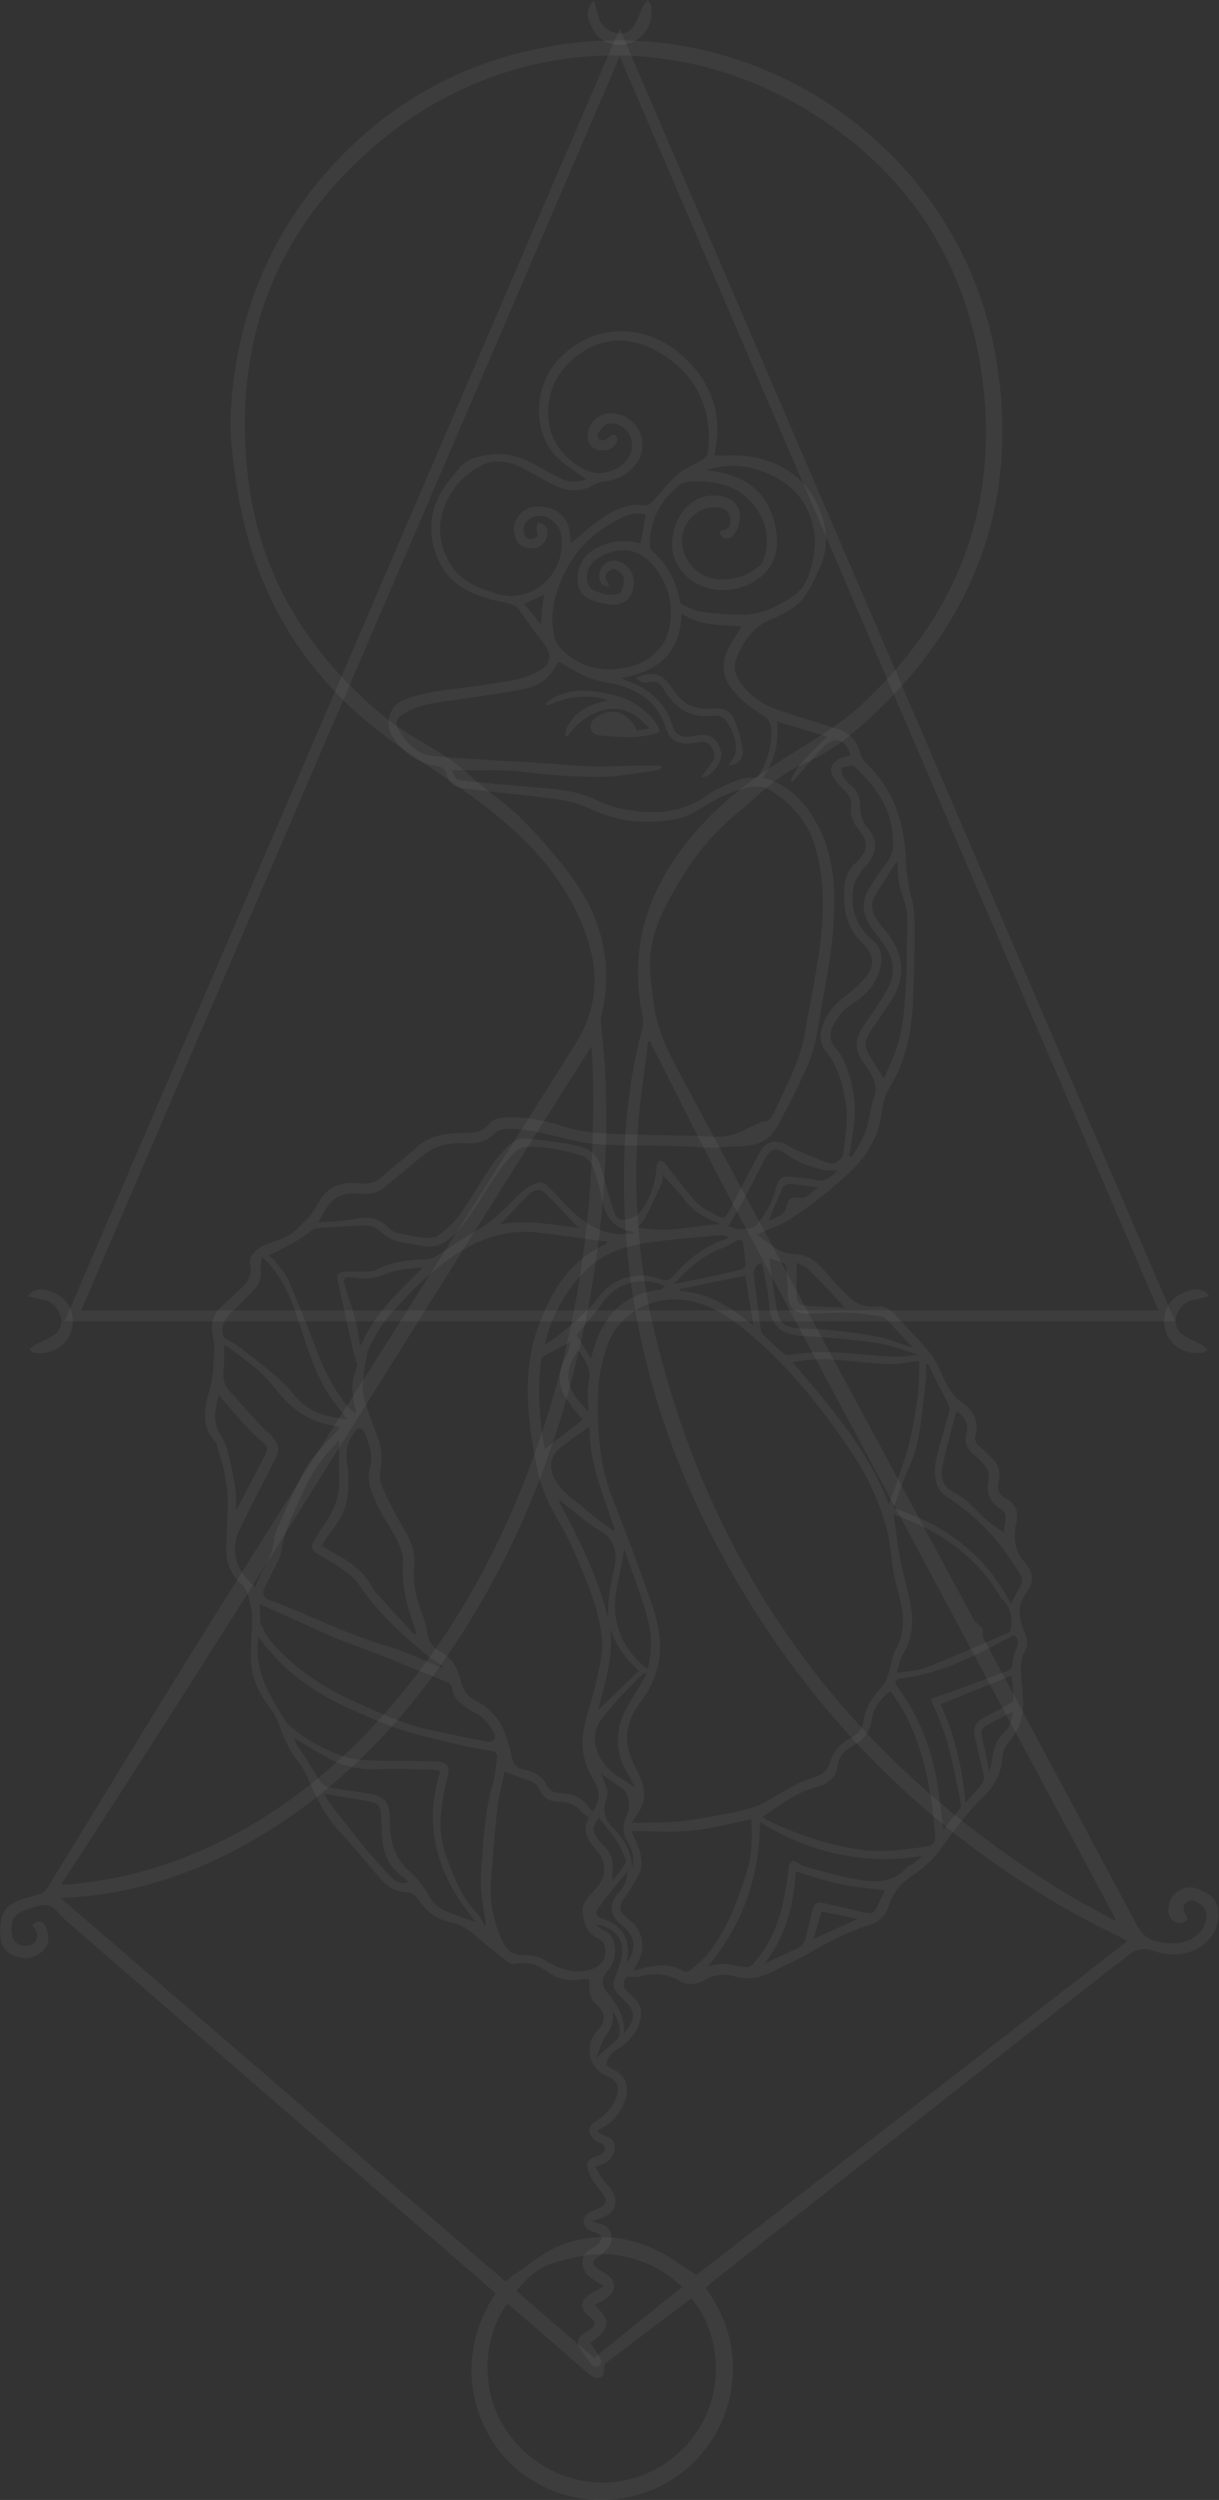 <?xml version="1.0" encoding="utf-8"?>
<!-- Generator: Adobe Illustrator 25.2.3, SVG Export Plug-In . SVG Version: 6.00 Build 0)  -->
<svg version="1.1" id="Capa_1" xmlns="http://www.w3.org/2000/svg" xmlns:xlink="http://www.w3.org/1999/xlink" x="0px" y="0px"
	 viewBox="0 0 723.9 1483.4" style="enable-background:new 0 0 723.9 1483.4;" xml:space="preserve">
<rect x="0" y="0" width="723.9" height="1483.4" fill="#333333" stroke="none"/>
<style type="text/css">
	.st0{opacity:5.000000e-02;fill:#FFFFFF;}
</style>
<path class="st0" d="M372.3,1172.9c-2.4,2.9-2.9,5.8,0.2,8.7c4.2,3.8,8.8,7.4,8.2,14c-0.7,7.8-5.1,13.4-10.8,18.2
	c-2.1,1.7-4.8,2.7-6.6,4.6c-1.7,1.8-2.8,4-3.2,6.4c-0.1,0.9,2.5,2.6,4.1,3.2c7.7,3,9.7,11.1,6.9,18.6c-2.6,7-7,12.7-13.8,16.2
	c-0.6,0.3-1.1,0.7-1.7,1.1c-0.2,0.1-0.3,0.4-0.6,1c3.4,3.3,11.2,2.5,9.9,10.5c-1,6.3-5.4,8.5-11.3,10.2c1,2.1,2.1,4.1,3.3,6.1
	c1.8,2.5,4.1,4.7,5.9,7.2c5.1,7.1,3,13.9-5.2,17.1c-1.6,0.6-3.2,1.1-5.9,2c1.9,0.6,2.9,1,3.8,1.2c7.5,1.8,10.2,8.6,5.6,14.8
	c-1.7,2-3.7,3.8-6,5.2c-3.5,2.5-3.7,4.5-0.1,7c1.6,1.2,3.4,2.1,5.1,3.2c5.9,3.9,6.1,10.1,0.3,14.1c-2.3,1.6-4.8,2.9-7.2,4.3
	c9.9,9,9.4,13.6-2.6,22.6c1.7,2.5,3.5,5,5.1,7.6c1.2,2,2.4,4.4-0.4,6c-2.3,1.3-3.9-0.4-5.2-2.4c-1.6-2.5-3.5-4.8-5.2-7.2
	c-2.8-4-2.1-7.2,1.9-10c0.7-0.5,1.4-0.8,2.1-1.2c5.3-3.3,5.5-5.4,0.6-9.1c-5.2-4-4.9-9.3,0.7-12.7c2.5-1.5,5-2.8,8.3-4.7
	c-2.7-1.8-4.5-3.2-6.4-4.3c-7-3.9-9.7-14.2,0.2-18.7c1.3-0.7,2.5-1.6,3.4-2.7c2.4-2.9,1.5-5-2.1-6.3c-2.1-0.7-4.6-1.5-5.8-3.1
	c-2.7-3.6-0.8-8,3.7-9.6c10.2-3.8,10.5-5.7,3.4-14.2c-2.5-3-4.4-6.3-5.6-10c-1.6-4.7-0.2-6.5,4.5-8.2c1.3-0.4,2.5-0.9,3.6-1.7
	c2.8-2.2,2.4-4.7-0.8-6.3c-1.2-0.5-2.4-1.1-3.5-1.9c-4.3-3.2-4.3-8.1,0.3-10.8c5.5-3.2,9.9-8.1,12.4-13.9c2.7-6.1,0.8-10.8-5.4-13.2
	c-11-4.4-13.8-18.3-5.5-27c5-5.2,4.8-10.4-0.5-15.3c-3.8-3.5-4.2-4.8-4.6-15.1c-1.4-0.1-2.8-0.1-4.2,0c-8.3,2-15.6-0.7-22-5.4
	c-5.6-4-11.3-4.9-17.8-3.7c-1.4,0.2-2.9-0.2-4-1c-6.6-5.1-13.1-10.2-19.4-15.7c-4.5-3.9-9.3-7-15.1-8.1c-8.1-1.6-13.9-6.2-18.4-12.8
	c-2.1-3.1-4.9-4.9-8.3-5c-6.4-0.2-10.9-3.5-14.8-8c-8.3-9.6-16.2-19.4-24.8-28.7c-8.3-9-13.3-19.7-18.1-30.7
	c-1.4-3.5-3.3-6.7-5.6-9.7c-5.3-6.5-8.7-13.7-11.3-21.6c-1.4-4-3.4-7.8-6.1-11.2c-6.9-9-11.2-18.9-10.9-30.4
	c0.1-6.4,0.4-12.8,0.7-19.2c0.3-6.9-1-13.7-3.8-20c-0.6-1.2-1.4-2.3-2.4-3.2c-6.7-5.6-9.3-13-9.1-21.5c0.2-8.5,0.6-16.9,0.8-25.4
	c0.3-12.4-2.8-24.2-6.5-35.9c-0.2-0.7-0.5-1.3-0.9-1.8c-9.2-10-6-20.9-3-32.2c1.9-6.9,2-14.3,2.4-21.5c0.2-3.7-0.6-7.5-1.1-11.2
	c-0.7-5.2,0.2-10,4-13.8c4.2-4.1,8.7-8,12.9-12.1c3.9-3.8,7-7.8,5.5-14.2c-1.1-4.7,3.5-9.7,10-12.2c3.6-1.4,7.4-2.5,10.9-4.1
	c5.7-2.5,9.4-7.4,13.6-11.6c2.8-2.8,4.8-6.5,6.8-10c5.4-9,13.7-11.4,23.5-10.4c4.4,0.4,8.5,0.3,12.1-2.8
	c7.1-6.1,14.6-11.9,21.6-18.2c8.3-7.6,18.5-8.9,28.9-8.8c5.8,0.1,10.6-0.7,14.4-5.3c2.7-3.2,6.6-3.8,10.6-4
	c11.6-0.4,22.8,1.9,33.7,5.4c11.7,3.8,23.8,4.2,35.8,4.6c13.5,0.5,27.1,0.6,40.6,0.9c7.1,0.1,14.3,1.3,21.2,0
	c6.5-1.2,12.6-5,18.9-7.6c0.5-0.2,0.9-0.9,1.3-0.8c5.1,0.4,6.5-3.7,8-7c6.9-15,15-29.7,17.7-46.2c3.7-21.8,8.8-43.5,10.2-65.7
	c1-15.5,0-30.5-4.6-45.4c-4.5-14.4-14.1-24.7-26.3-32.4c-3.3-2.1-8.8-2.5-12.8-1.6c-6.8,1.5-13.3,4-19.4,7.2
	c-7.8,4.1-14.8,9.9-23.8,11.6c-17.3,3.2-34.1,1.8-50-5.7c-9.5-4.5-19.4-6.1-29.6-7.2c-15.6-1.7-31.2-3.5-46.8-5.3
	c-5.1-0.6-8.6-3.3-9.8-8.2c-0.9-3.6-3.2-4.7-6.5-5.2c-11.7-1.8-19.9-8.5-26.2-18.3c-3.7-5.9-1.9-16.8,6.8-20.5
	c10.7-4.6,22-5.8,33.3-7.2c10.9-1.4,21.8-2.9,32.7-4.9c5-1,9.8-2.7,14.3-5.1c7.7-4,8.5-9.9,3.2-16.7c-4.8-6.3-9.5-12.7-14-19.2
	c-2.1-3-4.7-4-8.3-4.8c-17.5-3.6-34-8.9-41.2-27.9c-6.2-16.3-3.3-31.1,7.3-44.6c2-2.5,4.1-5,6.1-7.5c5-6,12.1-7.1,19.2-8
	c9.9-1.3,18.8,2.1,27.3,6.8c4.3,2.4,8.7,4.9,13.1,7.1c4.9,2.5,10.6,2.8,15.7,0.8c-4.1-2.9-7.8-5.8-11.6-8.3
	c-20.7-13.5-21.4-45.6-4.1-63.5c20.7-21.4,51-20.6,71.9-2.4c14.3,12.4,22.4,27.7,21.8,46.9c-0.1,4.2-1.1,8.4-1.7,13.2
	c5.7,0,11-0.3,16.3,0.1c24.6,1.8,43.5,16.7,48.8,40.4c2.1,8.4,1.3,17.3-2.2,25.3c-2.7,5.9-5.3,12-9,17.3c-4.8,7-12.2,10.7-19.9,13.9
	c-11,4.5-17.3,13.3-21.2,24c-1.7,4.7-0.5,9.3,2.4,13.4c5.9,8.3,13.9,13.8,23.5,16.9c11.6,3.9,23.3,7.4,34.9,11.1
	c6.9,2.2,10.9,6.9,12.8,13.8c0.6,2.4,1.9,4.7,3.7,6.5c16.5,15.6,22.7,35.5,23.6,57.4c0.3,7.9,1.5,15.7,3.5,23.3
	c1.9,7.1,1.6,14.9,1.6,22.4c0,13-0.5,26.1-1,39.1c-0.7,17.7-4.3,34.6-13.7,50c-2.4,4-4,8.5-4.5,13.2c-1.6,15.8-9.5,28.4-20.7,38.6
	c-10.1,9.2-20.9,17.7-32.3,25.3c-6.5,4.5-14.4,7-21.6,10.3c7,4,12.3,11.4,22.4,11.5c7.2,0.1,13.4,4.3,18.2,10.2
	c4.3,5.2,8.9,10.1,13.7,14.8c4.3,4.4,9.6,6.8,16,6.1c5.6-0.7,9.4,1.8,12.9,5.8c6.7,7.7,14.3,14.7,20.5,22.7c3.8,4.9,5.8,11.3,8.8,17
	c1.5,2.9,3.4,5.7,5.5,8.2c1.5,1.8,3.9,2.9,5.7,4.5c5.5,4.7,8.3,10.6,6.4,17.9c-0.9,3.3,0.1,5.2,2.6,7.2c2.5,2,4.6,4.4,7,6.6
	c4.2,3.9,5.3,8.6,4,14c-1.1,4.6,0.4,8,4.4,10.1c6.1,3.2,7.5,7.9,6.1,14.5c-1.8,8.5-1.1,16.6,5.3,23.8c5.4,6,5.2,11.6,0.3,18.2
	c-5.5,7.4-3.9,15.1-0.8,22.5c1.8,4.2,2.5,7.8,0.2,11.8c-3.4,5.9-2.2,12.4-1.7,18.5c0.6,7.8,1.9,15.6-0.8,23.2
	c-1.3,3.7-3.1,7.6-5.7,10.4c-3,3.3-4.9,6.8-5.1,11c-0.6,9.6-5.1,17.3-11.7,23.6c-9.5,9.1-17.1,19.7-24.8,30.2
	c-4.3,6.1-9.7,11.2-15.9,15.3c-7,4.5-12.6,10.4-15.1,18.9c-1.7,5.7-6.1,9.6-11.8,11.3c-12.5,3.8-23.8,9.9-35,16.3
	c-7.7,4.4-15.9,8-23.8,12c-6.3,3.2-13.6,4-20.4,2.1c-6.7-1.7-12.8-1.3-18.9,2.4c-4.4,2.7-9.9,2.7-14.4,0.1c-7-4-14-4.8-21.7-3
	C379,1173.5,375.8,1172.9,372.3,1172.9z M375.3,1081.7c8.4-0.2,16.8-0.3,25.2-0.7c4.5-0.3,9-0.9,13.5-1.7c7.6-1.3,15.3-2.5,22.9-4.2
	c5.8-1.4,12-2.6,17.1-5.5c9.9-5.6,19.2-12.1,30.4-15.3c3.3-0.9,7.3-4.4,8.2-7.5c2-7,5.7-11.8,12.1-15.2c3.7-1.9,7.1-4.7,7.8-9.2
	c1.2-8.5,5.3-15.2,11.1-21.4c2.2-2.4,3.3-5.9,4.4-9.1c1.5-4.4,1.8-9.5,4-13.4c4.6-8,4.9-16.4,3.4-25c-1.6-9.2-5.1-18.3-5.8-27.5
	c-2-25.8-12.7-48.1-26.9-68.7c-16.5-24.1-34.9-46.8-57.4-65.8c-11.2-9.4-23-17.8-38.3-20c-20.4-3-39.3,8.3-46,26
	c-3.6,9.6-5.6,19.7-5.8,29.9c-0.7,20.8,0.7,41.3,8.3,61c8.4,21.7,16.8,43.5,24.3,65.6c6.6,19.5,6.1,38.4-7.3,55.7
	c-6.2,8-9.8,17.5-7.4,27.9c1.2,5.2,3.8,10.2,6.2,15.1c3.9,7.9,4.9,15.5-0.5,23.2C377.4,1077.7,376.3,1079.7,375.3,1081.7
	L375.3,1081.7z M351.9,1074.9c4.6-6.7,4.7-12.1,1.1-17.8c-6-9.6-8.6-20.1-6.3-31.2c1.7-8.7,4.9-17,6.8-25.7
	c2.1-9.7,5.1-19.2,3.8-29.4c-1.8-13.9-6.3-26.9-11.8-39.6c-3.8-8.9-7.5-17.9-12.4-26.2c-6.4-10.9-12-21.9-14.3-34.3
	c-1.1-5.8-2.2-11.6-3.1-17.5c-3-21.3-4.1-42.7,3.1-63.5c7.5-21.8,18.4-41.4,40.9-51.4c0.3-0.1,0.4-0.6,1.1-1.5
	c-13.9-1.8-27.3-3.8-40.7-5.4c-12.2-1.5-24.6,0.4-35.9,5.5c-21.7,9.7-37.6,26.6-53.1,43.7c-4.1,4.5-7,10.1-10.1,15.4
	c-1.5,2.6-2.6,5.4-3.2,8.3c-0.9,4.2-1.5,8.4-1.8,12.7c-0.3,4-1,8.2,0,11.9c2.1,7.7,5.1,15.3,7.9,22.8c2.6,6.4,3.4,13.4,2.1,20.1
	c-0.7,3.6-0.3,7.4,1.1,10.8c3.8,8.4,8.1,16.7,12.8,24.6c4.2,7,6.9,14.2,6.1,22.5c-0.9,9,0.9,17.6,4,26.1c1.5,4,3.1,8.1,3.6,12.3
	c0.7,5.5,3.2,9.2,7.9,11.8c7,3.7,10.5,10.3,12.1,17.3c1.3,5.8,4.2,9.5,9,12c7.3,3.6,13.2,9.7,16.4,17.1c2.2,5.3,3.8,10.9,5,16.5
	c1,4.3,3.3,6.5,7.4,7.3c5.6,1.1,10.5,3.6,13.2,9c1.8,3.6,4.6,4.8,8.5,4.9c5.9,0.2,11.4,2,15.3,6.8
	C349.6,1072.3,350.7,1073.5,351.9,1074.9L351.9,1074.9z M392.7,454.4c0.1,0.4,0.1,0.9,0.2,1.3c-1.1,0.6-2.2,1.1-3.4,1.5
	c-10.4,1.4-20.7,3.5-31.1,3.7c-15.6,0.2-31.2-0.8-46.6-2.8c-12.8-1.7-26-0.8-39-1.1c-1.5,0-3,0-4.6,0c2.4,5.2,2.8,5.9,6.3,6.2
	c13.9,1.4,27.8,2.7,41.7,3.9c13.1,1.1,26.3,1.7,38.4,7.8c4.4,2.3,9.2,3.9,14.1,4.9c18.5,3.7,36.4,3.4,52.3-8.7
	c1.4-1,2.9-1.9,4.5-2.6c7.3-3.3,14.2-7.7,22.8-7c0.8,0.1,2.1-1.1,2.6-2c4.4-7.1,6.9-15.2,7.2-23.6c0.2-5.1-0.7-9.2-6.3-12.3
	c-6.1-3.6-11.6-8.1-16.2-13.5c-7.4-8.4-7.6-17.9-1.8-27.6c2.1-3.5,4.3-7,6.7-10.9c-12.5-0.8-24.9-0.1-35.9-7.6
	c-0.2,23.5-13.8,34.5-36,38.4c1.6,0.6,2,0.8,2.5,1c13.9,4.9,24.4,13.3,28.5,28.1c1,3.7,4.5,5.9,8.7,5.6c1.7-0.1,3.5-0.4,5.2-0.7
	c8.5-1.4,12.7,1.7,14.8,10c1.2,4.9-5.5,15.3-11.6,14.6c0.9-1.3,1.5-2.3,2.3-3.4c1.4-2,2.9-3.9,4.2-5.9c2-3.2,0.8-6.3-1.1-9
	c-1.7-2.4-4.2-3.1-7.1-2.3c-2,0.4-4,0.7-6,0.8c-6.7,0.5-11.6-2.7-13.4-8.7c-4.3-14.2-14.4-22.2-28.2-26c-5.9-1.6-12.2-2.2-17.9-4.4
	c-6.2-2.5-11.9-6.3-17.9-9.5c-5.1,9.5-10.2,14.2-20.8,16.3c-15.9,3.1-32.1,5.2-48.2,7.5c-8.2,1.2-16.2,2.8-23.2,7.3
	c-4,2.6-4.8,5.2-2.8,8.9c4.4,8.1,10.5,14.7,20.1,15.9c10.8,1.3,21.6,1.7,32.5,2.4c11,0.7,21.9,1.2,32.9,1.9
	c9.4,0.6,18.7,1.7,28.1,1.9c10.2,0.2,20.3-0.3,30.5-0.4C384.6,454.3,388.7,454.4,392.7,454.4L392.7,454.4z M189,725.3
	c6.9-0.5,13.4-0.5,19.6-1.7c8.5-1.6,16.3-2.1,22.5,5.3c1.3,1.3,3,2.2,4.9,2.6c4.7,1.3,9.4,2.2,14.2,2.8c3.2,0.3,7.4,0.7,9.7-1
	c5.1-3.5,9.5-7.8,13.2-12.7c6.4-8.8,11.6-18.4,17.7-27.4c3.2-4.8,6.9-9.2,11-13.3c2.3-2.2,5.9-4.4,8.8-4.3
	c8.2,0.3,16.5,1.7,24.7,2.8c2,0.2,3.9,0.7,5.8,1.1c6.2,1.2,11.9,3.7,14.4,9.7c2.4,5.5,3.5,11.5,5.3,17.3c1.4,4.7,2.6,9.5,4.5,14.1
	c1.2,2.9,3.8,3.7,7.1,2.9c5.7-1.3,9.1-5.1,11.5-9.9c3.5-6.7,5.6-14,6-21.6c0.1-1.3,0.7-2.4,1.7-3.2c0.5-0.4,2.4,0.4,3,1.1
	c5.2,6.5,10.1,13.2,15.4,19.5c2.5,3,5.4,6.2,8.8,8c13,7,10.2,8.3,17.6-5.5c5.1-9.5,9.8-19.1,15-28.5c3.3-5.9,8.7-7.4,14.9-4.6
	c1.9,0.9,3.6,2.4,5.6,3.2c6.7,2.9,13.5,5.8,20.4,8.2c3.2,1.1,8.2-2.4,8.5-5.7c1.2-10.4,3.2-20.7,1.2-31.3
	c-1.9-10.4-4.2-20.5-11.3-28.9c-3.1-3.7-4.1-8.7-2.8-13.4c2-8.5,7.3-14.7,14.1-19.9c4.3-3.2,8.3-6.8,11.8-10.8
	c6-7.1,5.3-13.6-1.2-20c-0.9-0.9-1.7-1.7-2.5-2.6c-6-6.7-8.6-15-8.8-23.7c-0.2-8.2,0-16.5,7.5-22.4c1.3-1,2.2-2.7,3.3-4.1
	c2.9-3.8,2.7-7.7,0.3-11.6c-1-1.7-2.3-3.3-3.5-4.9c-2.6-3.6-4.2-7.5-3.5-12.1c0.7-4-1-6.9-3.8-9.7c-2.4-2.2-4.5-4.6-6.3-7.3
	c-3.5-5.2-1.5-10.1,4.4-12c1.7-0.6,3.5-1.1,5.2-1.6c-0.9-4.9-3.7-8.4-8-9c-2.5-0.3-5.9,2-8,4.1c-5.5,5.7-10.5,11.9-15.7,17.8
	c-0.9,1-1.8,1.8-2.8,2.7l-1-0.9c5-10.4,13.6-17.8,21.8-25.8c-9.8-3-19.5-5.9-29.8-9c1.1,12.3-1,23.6-8.6,33.4
	c12.6,2.9,21.3,10.8,28.1,20.4c10.3,14.6,14.1,31.6,14.5,49.2c0.4,19.2-2.2,38-5.9,56.9c-3,15.4-3.9,31.3-10.6,45.8
	c-5.6,12.2-11.4,24.3-18.1,35.9c-4.4,7.5-12.4,10.3-21.1,10.5c-3.1,0.1-6.2,0.1-9.4,0.3c-2.3,0.1-4.6,0.7-6.8,0.6
	c-7.9-0.3-15.8-0.9-23.7-1.1c-13.2-0.3-26.3-0.2-39.5-0.7c-6.6-0.2-13.1-1.1-19.5-2.5c-12.8-2.9-25.4-7-38.8-7
	c-3.7,0-6.8,0.9-9.4,3.6c-4.3,4.3-9.5,5.3-15.5,5c-9.2-0.5-18.2,0.8-25.7,7.1c-7.6,6.4-15.4,12.6-23,19c-4.4,3.6-9.4,4.3-14.8,3.8
	C199.4,707.2,195.6,712.8,189,725.3z M339,322.4c5.3-4.4,10.3-9,15.6-12.9c8.6-6.3,17.7-11.3,29-9.6c1.1,0.2,2.7-1.1,3.7-2.1
	c5-5.4,9.4-11.4,15-16.2c4.5-3.8,10.3-6.1,15.4-9.2c1.2-0.8,2.1-2,2.5-3.4c0.6-3.6,0.9-7.2,0.8-10.8c-0.8-22.9-12-39.7-31.8-50.3
	c-15.1-8.1-30.7-8.1-45.3,2.3c-10,7.1-16.4,16.8-18,29c-1.9,15.5,3.7,27.8,16.7,36.8c8,5.5,15.9,6.4,24.4,1.5
	c7.3-4.3,10.2-11.7,7.2-18.8c-2.2-5.1-8.4-8.8-13.5-7.1c-2.4,0.8-4.2,3.7-5.8,6c-0.4,0.5,0.4,2.9,1.2,3.3c2.6,1.2,4.5-0.3,6.3-2.2
	c0.8-0.7,1.8-0.9,2.8-0.6c0.9,0.7,1.4,1.8,1.4,2.9c-0.4,1.6-1.3,3.1-2.6,4.3c-2.8,2.4-8.5,2.6-11.4,0.6c-3.4-2.4-4.1-5.8-3.4-9.7
	c0.9-5.2,6-10.1,11.2-10.8c10.3-1.3,19.7,5.9,21,16.2c0.3,2,0.2,4-0.2,6c-2,9.8-11.7,17.3-23.5,18.3c-1.3,0.1-2.6,0.4-3.7,1
	c-8.1,5.1-16.5,5.3-24.9,1c-6.5-3.3-12.7-7.1-19.1-10.3c-7.5-3.8-15.6-5.4-23.3-1.8c-6.4,3-11.9,7.4-16.2,13
	c-11.9,15.3-12.3,34.5-0.4,49.5c6.3,7.9,15.3,11,24.5,13.9c22.9,7.2,42.9-14.2,38.4-35.7c-1-5-6.1-9.7-11.2-10.3
	c-7-0.9-12.5,4.5-10.6,10.4c1,3,3.3,3.7,5.7,2.9c2.5-0.7,2.6-2.8,1.8-5.3c-0.4-1.3,0.4-2.9,0.6-4.4c1.6,0.7,3.7,1.1,4.6,2.3
	c3.4,5-0.8,12.9-6.9,13.2c-4.2,0.2-8.4-0.7-10.3-4.9c-2.1-4.7-2.3-9.7,1.1-14.1c4.6-5.9,11.1-6.6,17.6-5.1
	c6.4,1.4,11.3,6.4,12.6,12.8C338.5,316.7,338.9,319.5,339,322.4z M299.6,1051.2c-1.4,6.8-3.4,14.4-4.3,22
	c-1.6,13.7-2.3,27.6-3.6,41.3c-1.3,13.3,1.3,26.7,7.4,38.6c2.5,5,6,6.9,11.5,7c3.9,0,8.3,0.4,11.5,2.3c8.1,4.9,16.1,8.7,26.1,6.9
	c6-1,11-4.7,11.3-10.9c0.1-3.1-0.3-6.2-3.8-7.8c-7.6-3.5-9.4-10.3-9.7-17.7c-0.1-2,1.3-4.3,2.5-6c2-2.8,4.6-5.2,6.7-8
	c5.3-6.7,4.7-14.8-1-21.1c-5-5.6-9-11.6-4.5-19.3c-1.7-1.3-3.6-2.3-4.8-3.8c-3.3-4-7.6-5.6-12.5-5.5c-5.8,0-9.7-2.3-12.1-7.5
	c-1.4-3.2-3.9-4.7-7.3-5.6C308.6,1054.8,304.2,1052.8,299.6,1051.2L299.6,1051.2z M376.8,731.7c-0.7-0.4-1-0.5-1.3-0.7
	c-0.4-0.2-0.7-0.3-1.1-0.4c-10.7-2.1-15.1-9.5-17.1-19.4c-1.1-6.2-2.7-12.3-4.9-18.2c-1.1-2.9-4-6.4-6.8-7.2
	c-10.2-3.1-20.7-5.7-31.5-5.3c-2.8,0.1-6.2,0.9-8,2.7c-4.2,4.3-8,9-11.4,14c-6.7,9.7-12.5,20.2-19.7,29.4
	c-5.9,7.5-12.9,14.8-24.3,12.7c-4.1-0.7-8.2-1.5-12.3-2.2c-5.1-0.9-9.2-3.3-13-6.8c-2.2-1.9-4.9-3-7.8-3.1
	c-9.9,0.2-19.8,0.9-29.7,1.6c-1.6,0.1-3.2,1.7-4.7,2.7c-2.7,1.8-5.3,3.8-8.1,5.4c-5.3,2.9-10.8,5.6-15.8,8.2
	c1.1,0.8,2.7,1.5,3.6,2.7c2.8,3.6,6.2,7,8,11c6.2,14.3,12,28.9,17.6,43.5c4.6,12,10.3,23.3,18.7,33.1c1.3,1.3,2.7,2.4,4.1,3.5
	c0.1-0.7,0.1-1.3,0-2c-2.5-8.6-3.1-17.2,0.6-25.6c0.3-0.7,0.3-1.6,0.1-2.3c-0.7-2.4-1.6-4.7-2.2-7.1c-3.1-13.7-6-27.5-9.1-41.2
	c-1.1-4.6-0.3-6,4.5-6.1c4.4-0.2,8.8,0,13.2-0.2c2-0.1,4.2-0.1,5.8-1.1c9.4-5.4,19.7-5.5,30-6.2c1.7-0.2,3.3-0.7,4.7-1.6
	c7-4.4,13.8-9.4,21-13.4c8.2-4.6,15.6-10.4,22.1-17.1c4.8-4.9,9-9.9,15.8-12.6c3-1.2,4.8-1.1,6.7,0.7c3.1,2.9,6.1,6.1,9,9.2
	C345.1,724.9,357.8,735,376.8,731.7L376.8,731.7z M419.8,278.9c1.7,0.3,3.4,0.6,5.1,0.9c21.2,3.6,33.2,15.2,36.2,36.4
	c1.8,12.1-2.7,22.8-13.3,28.9c-7.8,4.7-17.1,6.2-26,4.2c-11.6-2.6-21.1-11.9-22.4-22.6c-1.5-12,4-26.1,16.4-31.2
	c6.8-2.8,16.3-1.7,20.4,2.8c4.1,4.4,4.3,11.1,0.6,17.6c-2,3.6-5.6,4.7-8.3,2.3c-0.6-0.6-1-1.5-1.1-2.4c0-0.4,1.1-1.2,1.7-1.2
	c3.4-0.1,4.5-2.6,4.6-5.1c0-3.2-0.9-6.4-4.6-7.7c-11.5-4.2-25,7.1-24.1,20.2c0.8,12.8,11.8,22.5,24.6,21.8c0.2,0,0.4,0,0.6,0
	c4.3-0.4,8.8-0.9,12.5-2.7c4-2,9.1-4.8,10.5-8.5c4.6-12.2,2-24-6.4-33.9c-9.4-11.1-22.4-13.5-36.2-12.9c-2.6,0.1-5.6,0.7-7.5,2.3
	c-11.1,9.1-17.3,20.7-17.2,35.3c0.1,1.5,0.8,3,1.9,4c8.7,7.6,13.5,17.2,15.7,28.3c0.2,1.2,0.9,2.8,1.9,3.2c3.8,1.7,7.6,3.7,11.7,4.2
	c8,1.1,16,1.6,24.1,1.6c11-0.1,20.5-4.7,29.5-10.7c7.5-5,10-12.8,11.8-20.7c1.2-5.5,2-11.6,1.1-17.1c-3-19.1-14.5-31.3-32.8-37.1
	C440.7,275.5,429.8,275.6,419.8,278.9z M528.7,1003.4c-5.7,4.3-10,10-11,17c-1,7.1-4.6,11.6-10.3,14.9c-5.4,3.1-9.4,6.4-10.2,13.4
	c-0.8,6.7-6.6,10.2-12.8,11.8c-9.1,2.4-16.6,7.2-24.1,12.5c-2.3,1.6-4.7,3.2-7.5,5.1c1.9,1.1,3.1,2,4.4,2.6
	c16.4,8,33.8,13.6,51.8,16.6c13.8,2.3,27.2,0.4,40.8-1.6c3.9-0.6,5.9-2.4,5.5-6.4c-0.8-7.9-1.3-15.8-2.6-23.5
	C548.9,1043.6,543,1022.2,528.7,1003.4L528.7,1003.4z M153.8,971.5c-0.2,0.4-0.4,0.9-0.5,1.4c-2.4,19.7,7.8,34.9,17.6,50.2
	c0.1,0.2,0.5,0.3,0.7,0.4c9.5,8.8,20.9,14.7,32.9,18.8c6.3,2.2,13.4,2.2,20.1,2.4c11.5,0.4,23.1,0,34.6,0.6c6.9,0.4,8.2,2.7,6.4,9.6
	c-2.1,8-3.4,16.3-3.9,24.5c-0.8,11.5,2.9,21.9,7,31.8c3.5,8.4,7.6,17.2,14.5,24c2.1,2.1,3.1,5.1,4.7,7.7c0.5-0.9,0.6-1.9,0.4-2.9
	c-0.9-6.6-2.2-13.2-2.7-19.9c-0.2-5.2,0-10.5,0.5-15.7c1.2-15.8,2.2-31.6,6.8-47c1.4-4.6,1.5-9.5,2.2-14.3c0.3-2.6-0.6-3.8-3.5-4.2
	c-7-1.1-14-2.4-20.9-4.1c-11-2.6-22-5-32.7-8.5c-10.4-3.5-20.5-8-30.5-12.5C186.3,1004.2,167.6,991.1,153.8,971.5L153.8,971.5z
	 M375,1086.5c1.4,3.3,2.6,5.7,3.6,8.2c2.2,5.8,3.6,11.8,0.7,17.6c-2.6,5-5.5,9.8-8.8,14.3c-3,4.3-2.9,7.4,1.1,10.8
	c0.8,0.7,1.7,1.3,2.5,2c7.5,5.9,9.5,16.3,4.9,24.6c-0.9,1.6-1.8,3.1-2.9,5c0.6,0.1,1.1,0,1.7,0c9.6-2.7,19.1-5,28.4,0.8
	c0.8,0.5,2.8,0.1,3.6-0.6c3.8-3.3,8.1-6.5,11.1-10.5c11.2-14.8,17.8-31.8,22.9-49.4c2.8-9.5,3-19.2,2.3-29.8
	c-12,2.4-23.5,5.6-35.1,6.7C399.2,1087.4,387.4,1086.5,375,1086.5L375,1086.5z M383.5,305.3c-4.6-1.1-9.4-0.6-13.6,1.6
	c-15.9,7.4-28.2,18.6-35.5,34.8c-5.2,11.4-8.1,23.5-5.2,36.1c0.7,2.7,2,5.2,4,7.2c9.8,10.1,22.3,13.6,35.8,11.6
	c16-2.4,27.3-12,29.1-27.4c1.6-13.2-2.5-25.2-11.4-35c-9.4-10.4-21.9-9.3-32.2-2.6c-4.6,3-6.6,7.9-5.8,13.3c0.8,5.1,5.2,6.3,9.5,7.3
	c1.1,0.4,2.3,0.6,3.5,0.7c2.4-0.3,5.9-0.1,6.8-1.5c1.7-2.6,2.3-5.8,1.8-8.9c-0.4-2-3.4-3.8-5.7-5c-0.8-0.4-3.2,1.2-4.1,2.4
	c-1.6,2.2-0.8,4.5,1,6.5c0.1,0.1-0.1,0.5-0.3,1.7c-1.5-0.5-3.6-0.6-4.1-1.6c-1.5-3.1-1.9-6.5,0.1-9.6c2-3.1,4.9-4.7,8.5-4.2
	c6.6,0.9,11.4,7.6,10.7,14.4c-0.9,7.8-6.1,12.5-13.6,11.7c-3.6-0.4-7.2-1.2-10.6-2.3c-4.4-1.5-7.8-4.4-8.8-9.2
	c-1.8-8.7,2.4-17.6,10.2-21.8c8.5-4.5,17.4-5.9,26.7-3C381.5,316.7,382.5,311.1,383.5,305.3L383.5,305.3z M154.9,964.9
	c0.3-0.1,0.6-0.2,0.9-0.2c0.6,1.5,0.9,3.2,1.8,4.5c2,3.2,4.4,6.1,6.9,8.9c12.7,13,27.8,23.4,44.4,30.8c15.3,6.9,30.4,14.3,47,17.7
	c11.3,2.3,22.6,4.8,33.9,7c1.4,0.1,2.8-0.5,3.8-1.6c0.6-0.8,0.3-2.7-0.3-3.7c-2.9-5.7-6.9-10.2-12.8-12.9c-2.1-1.2-4.1-2.5-6-4.1
	c-3.4-2.5-5.7-5.6-6.1-10c-0.3-1.3-1.1-2.3-2.2-2.9c-14.6-6-29.3-11.9-44-17.8c-7.1-2.8-14.3-5.3-21.5-8c-3.3-1.3-6.4-2.8-9.6-4.3
	c-12.4-5.5-24.7-11-37-16.5C154.3,955.9,154.6,960.4,154.9,964.9z M532.5,992.7c6.6-1.2,12.3-1.2,17.3-3.2
	c16.6-6.6,33-13.8,49.5-20.9c0.6-0.3,1-1.5,1.1-2.3c0.6-6.1,0.3-11.9-4.6-16.6c-1.4-1.3-2.3-3.3-3.4-5
	c-14.8-23.2-36.4-37.2-61.7-46.1c1.3,9.3,2.4,18.8,4.2,28.1c1.5,7.9,3.9,15.6,5.5,23.5c2.1,10.8,2.1,21.3-4.1,31.2
	C534.3,984.4,533.9,988.2,532.5,992.7z M262.3,989.6l0.8-0.9c-2.5-1.6-5.1-3.1-7.4-4.9c-15.8-12.8-31-26.1-42.3-43.3
	c-2.5-3.4-5.6-6.4-9.1-8.7c-5.1-3.7-10.7-6.7-16.1-10c-3-1.8-3.8-4.1-2-7.1c2-3.3,4-6.7,6.2-9.9c5.7-8,9.4-16.4,9-26.5
	c-0.3-7.6-0.1-15.3-0.1-23.7c-1.5,1.7-2.4,2.7-3.3,3.6c-7.5,7.9-13.6,17-17.9,27c-5.2,11.5-11.4,22.5-13,35.3
	c-0.3,1.9-0.9,3.6-1.8,5.3c-2.9,5.9-6,11.7-8.8,17.6c-0.4,1.4-0.1,2.8,0.7,4c1,1.1,2.3,1.9,3.7,2.3c23.1,8.6,45,20.1,68.9,27
	C241,979.9,251.5,985.2,262.3,989.6L262.3,989.6z M201.9,847.2c-0.4-0.3-0.8-0.5-1.2-0.7c-0.8-0.2-1.6-0.3-2.4-0.4
	c-12.9-2.1-23.3-8.5-31.7-18.4c-4.2-5-8.3-10.2-13.2-14.5c-6.1-5.4-12.8-10-19.3-14.9l-1.1,0.5c0,4,0.5,8.1-0.1,12
	c-0.9,5.8-0.2,10.8,3.9,15.2c7.4,7.9,14.2,16.4,22.1,23.8c6.9,6.4,8,9.7,3.6,18c-7.1,13.4-13.9,26.9-20.6,40.5
	c-1.4,2.9-2.1,6-2.3,9.3c-0.7,9.9,4.3,17.4,12,24.1c3.2-9.4,10-17.1,11.1-27.4c0.3-2.8,1.1-5.5,2.2-8.1c4.8-10.7,9.6-21.3,14.8-31.8
	c2-3.9,4.5-7.6,7.4-10.9C191.7,857.9,196.8,852.7,201.9,847.2z M545.8,807.5c-6.5,0.7-12.1,2.1-17.7,1.9
	c-10.8-0.4-21.7-1.7-32.5-2.6c-8.3-0.7-16.7-0.2-24.9,1.6c22.4,26.2,44.8,51.8,57.2,84.3c4.8-14.1,10.3-27.6,13.2-41.6
	C544.2,836.9,546.3,822.4,545.8,807.5L545.8,807.5z M282.8,1140.7c-22.3-26.5-32.2-55.7-21.3-89.8c-0.8-0.3-1.7-0.5-2.6-0.7
	c-11.1-0.2-22.3-0.9-33.4-0.4c-11.2,0.5-21.6-1.5-31.3-7c-6.7-3.8-13.2-7.8-19.8-11.7c1,2.5,2.2,4.8,3.8,7c3.5,5.5,7.2,11,10.4,16.6
	c1.8,3.2,4,5.5,7.7,6.1c7.9,1.2,15.9,2.2,23.8,3.7c8.6,1.6,11.3,5.2,11.4,13.9c0,1.2,0,2.4,0,3.6c0.3,10.7,2.8,20.3,11.2,27.9
	c4.7,4.2,8.7,9.2,11.8,14.6c2.4,4.7,6.5,8.2,11.4,10C271.2,1136.7,276.6,1138.5,282.8,1140.7L282.8,1140.7z M420.4,1166.8
	c2-0.6,4-1,6-1.3c2.4-0.2,4.8-0.1,7.2,0.2c3.2,0.4,6.3,1.3,9.5,1.6c1.5-0.1,2.9-0.7,3.9-1.8c15.1-16.4,19.1-37,21.4-58.1
	c0.3-1.3,1.1-2.4,2.3-3.2c0.4-0.3,1.8,0.5,2.6,0.9c1.7,0.8,3.2,2,4.9,2.5c9.7,2.6,19.4,5.5,29.2,7.3c11,2,22.3,3.1,31-6.7
	c1-1.1,2.8-1.6,4.1-2.6c1.8-1.4,3.4-2.9,5.1-4.4c-16.6,2.9-33.6,2.5-50.1-1.1c-16.4-3.5-32-10-46.2-19
	C451.2,1113.9,440.7,1142.3,420.4,1166.8L420.4,1166.8z M133.1,793.9c3.6,2.1,6.9,3.6,9.6,5.8c8.2,6.3,16.3,12.6,24.1,19.4
	c4.7,4.1,8.2,9.7,12.9,13.7c7.4,6.4,16.7,8.2,26.5,9.3c-4.4-5.9-8.9-10.9-12.3-16.6c-7.6-12.9-11.9-27.3-16.5-41.4
	c-4.5-13.8-9.8-27.1-21.6-38.3c-0.5,2.8-1.4,4.8-1.1,6.6c0.7,4.5,0,8.7-3.1,12c-4.5,4.8-9,9.6-13.9,14
	C132.6,783,130.8,788.2,133.1,793.9z M504.3,685.9c0.5,0.2,1,0.5,1.5,0.7c2.8-5,6.2-9.7,8.1-14.9c2.4-6.7,2.9-14,5.2-20.7
	c2-5.8,0.1-10.5-2.6-15.2c-1-1.6-2.1-3.1-3.3-4.6c-6-8.4-5.9-14.4-0.1-22.9c4.4-6.4,8.9-12.8,12.9-19.5c4.6-7.7,6-15.9,1.5-24.1
	c-2.3-4.1-5-7.9-8-11.5c-5.8-7.2-9.8-16-3-26.6c3-4.9,6.3-9.7,9.8-14.2c2.7-3.4,4.1-7.6,4-11.9c0.3-19.2-9.6-33.4-22.9-45.7
	c-1.3-1.2-5.1,0.4-7.8,0.7c0.3,1.8,0.1,3.8,1,5.2c1.5,2.1,3.2,4,5.1,5.6c3.6,3.3,5.5,8.1,5.1,13c-0.2,2.8,1,5.9,2.1,8.6
	c0.8,1.9,2.6,3.4,3.8,5.2c4.2,6.4,4,12.2-0.5,18.3c-1.5,2-3.6,3.7-4.9,5.8c-1.7,2.7-3.8,5.6-4.4,8.7c-2.4,12.9,1.6,23.9,11.7,32.4
	c4.4,3.7,5.3,8.2,4.6,13.4c-1.6,11.2-8.6,18.6-17.6,24.3c-5,3.2-8.3,7.6-10.9,12.7c-2.5,4.9-1.8,9.6,2,13.8c1.4,1.6,2.7,3.4,3.6,5.3
	c6.3,12.9,8.7,27.3,6.6,41.6C506.1,674.8,505.2,680.4,504.3,685.9z M551,809c-0.4,0.2-0.8,0.4-1.1,0.6c0,2.5,0.2,5.1,0,7.6
	c-0.8,8.1-1.8,16.3-2.7,24.4c-1.2,9.9-3.1,19.5-7.2,28.7c-3.5,7.7-6.2,15.8-9.5,24.6c31.2,9.8,54.8,28,69.8,56.7
	c2.2-4.1,3.8-7.2,5.5-10.2c1.5-2.5,1.4-5.6-0.4-8c-3.4-5-6.5-10.1-10.2-14.9c-9.2-12-20.3-22.2-33-30.4c-3.5-2.2-5.8-5.7-6.5-9.8
	c-1.3-6.8,0.2-13.3,2.1-19.8c2.1-7.2,4.2-14.4,6-21.7c0.4-1.6-0.7-3.7-1.5-5.3c-1.7-3.7-3.8-7.2-5.6-10.9
	C554.7,816.9,552.9,812.9,551,809z M191,917.1c2,1.2,3.4,2.1,4.9,3c10.1,5.5,19.8,11.3,25.3,22.1c0.5,1,1.1,1.8,1.9,2.6
	c7.6,8.4,15.2,16.7,22.9,25c0.4-0.3,0.7-0.5,1.1-0.8c-0.4-1.5-0.7-3.1-1.3-4.5c-4.4-12.2-7.4-24.5-6.5-37.8c0.3-4-1.4-8.4-3.2-12.1
	c-3-6.3-7.3-12-10.3-18.2c-3.9-8-8.8-16.2-6.1-25.6c2.3-7.9-0.9-14.5-3.5-21.3c-0.9-2.3-3.6-2.5-5-0.6c-4.2,5.4-6.3,11.1-5.2,18.3
	c1.1,6.6,1.2,13.3,0.5,20c-1,8.1-4.8,15.3-9.9,21.7C194.4,911.4,192.9,914.2,191,917.1z M602.4,970.3c-1.3,0.6-2.6,1.1-3.7,1.7
	c-19.8,10.5-39.6,20.9-62.3,23.7c-5.4,0.7-5.9,2-2.7,6.3c12,16.6,19.4,35.2,22.8,55.4c1.6,9.3,2.5,18.7,3.7,28.2
	c3.2-4.1,6.7-8.3,10-12.7c0.5-0.9,0.6-2,0.3-3c-2.3-11.2-4.2-22.4-7.2-33.4c-2.3-8.3-5.3-16.3-8.9-24.1c-2.1-4.8-2.5-4,2.7-5.8
	c13.8-4.7,27.4-10,41-15c2.2-0.8,3-2.4,3.2-4.9c0.3-2.9,1-5.8,2.3-8.4C604.9,975.3,605.1,972.9,602.4,970.3z M433,734
	c-1-0.4-2-0.7-3.1-0.9c-1.1-0.2-2.1-0.2-3.2-0.1c-13.6,1.3-27.2,2.3-40.8,4.2c-14.1,2-27.8,6.3-38.1,16.7
	c-10.5,10.5-18.3,23.4-22.6,37.7c-0.5,1.8-0.9,3.7-1.5,6c8.9-4.7,25.6-19.5,31.9-28.1c8.4-11.3,23.2-15.6,36.3-10.6
	c3.9,1.5,5.7,0.9,8-1.8c8.3-9.6,18-17.3,30.1-21.5C431.1,735.1,432.1,734.6,433,734z M524.9,640c2.6-6.2,5.6-12.1,7.6-18.3
	c4.2-12.9,4.9-26.4,5.6-39.8c0.4-7.5,0.4-15.1,0.5-22.6c0.1-6,0.6-12.1-0.1-18.1c-0.8-5.7-3.3-11.2-4.5-16.9
	c-0.8-3.9-0.7-8.1-1-12.1l-1-0.4c-4.1,6.4-8.1,12.8-12.1,19.3c-2.9,4.8-2.4,9.5,0.5,14.1c1.4,2.1,2.9,4.2,4.6,6.1
	c11.5,13.2,14.1,28,3.6,43.4c-3.8,5.7-7.6,11.4-11.5,17c-3.9,5.6-4.1,9.7-0.4,15.2C519.2,630.9,521.7,635,524.9,640z M573.4,1069.8
	c3.2-3.7,5.9-6.9,8.7-10c2-2,2.7-5,1.8-7.8c-1.8-7-3.2-14.1-4.9-21.1c-1.2-5.3,0-8.7,4.2-11c6.3-3.5,12.6-6.9,18.8-10.3
	c-0.4-5.6-0.8-10.6-1.2-15.4c-14.2,5.7-28.1,11.4-42.3,17.1C566.9,1029.2,571.4,1048.7,573.4,1069.8z M454,1165.2
	c6.3-2.9,12.5-6,18.8-8.8c3-1.2,5.2-3.9,5.8-7.1c1.2-5,2.4-9.9,3.6-14.9c1.3-5.2,2.3-6.1,7.6-5c7.6,1.5,15.2,3.5,22.7,5.2
	c2.6,0.6,5.6,1.6,7.3-1.3c2.2-4,4-8.2,5.7-11.6c-9.2-1.2-18-1.9-26.6-3.7c-8.7-1.8-17.1-4.8-26.3-7.5
	C471.4,1130.2,466.7,1149,454,1165.2z M568,837.4c-0.7,2.5-1.4,4.9-2,7.3c-2.2,8.4-4.6,16.7-6.3,25.2c-1.3,6.3,0,12.1,6.5,15.4
	c6.9,3.6,12.1,9.2,17.5,14.6c4.2,4.2,9.4,7.2,14.2,10.8c-0.6,0.6-1.3,1.2-1.9,1.7c0.3-3.3,0.4-6.7,1-10c0.6-3.1,0.2-5.3-2.8-7.1
	c-5.9-3.5-8.7-8.9-7.3-15.7c1-4.6,0-8.1-3.2-11.3c-1.7-1.9-3.6-3.7-5.5-5.3c-4.1-3.3-5.6-7.2-4.3-12.4
	C575.4,845.4,573.2,840.7,568,837.4z M350.1,846.5c-6.3,4.5-11.9,8.2-17,12.3c-6.9,5.5-7.5,12.8-2.8,20.3
	c5.1,8.1,13.4,12.6,20.2,18.8c4.2,3.8,9.1,6.9,13.7,10.3l0.9-0.6C358.6,887.9,349.9,868.8,350.1,846.5z M545.2,803.7
	c-9-2.5-16.8-5.7-24.9-6.9c-14.6-2.1-29.3-3.2-44-4.1c-13.2-0.8-19-6.7-19.7-19.9c-0.4-7.1-2.4-14.2-3.7-21.3
	c-0.3-0.8-0.7-1.6-1.2-2.3c-3.4,1.9-4.5,4.7-4,8.2c1.4,10.5,2.7,21,4.1,31.5c0.2,1.2,0.7,2.2,1.5,3.1c3.7,3.7,7.5,7.3,11.5,10.7
	c1.2,1,2.7,1.5,4.2,1.3c15.4-2.8,30.8-1.5,46.1-0.1C524.8,804.8,534.4,806,545.2,803.7L545.2,803.7z M542.1,799.7
	c-5.4-5.8-10.5-11.4-15.8-16.9c-0.8-0.9-1.9-1.5-3.1-1.7c-6.4-0.9-12.9-2-19.4-2.2c-8-0.2-16.1,0.6-24.2,0.6c-8,0-11.7-4.1-11.8-12
	c-0.1-4.7-0.3-9.4-0.7-14.1c-0.1-1.4-0.8-3.5-1.9-4c-2.7-1.1-5.5-2-8.4-2.7c1.3,9.2,2.7,18.7,4.1,28.2c1.4,9.2,4.4,12.5,12,13.1
	c7.3,0.6,14.8,0.6,22.1,1.4c9,1,18.1,2.1,27,3.9C528.7,794.9,535.2,797.5,542.1,799.7L542.1,799.7z M497.4,694.6
	c-3-0.2-6.5,0.2-9.7-0.7c-7.2-2.1-14.3-4.2-20.5-8.9c-6.4-4.8-9.7-3.7-13.3,3.3c-4,7.6-7.8,15.3-11.9,22.8c-3,5.6-6.4,11-9.5,16.5
	c2.3,0.6,4.6,1.9,6.9,1.8c3.3-0.2,7.7-0.3,9.5-2.3c5.8-6.4,9.9-14.1,12-22.4c1.4-5.5,3.8-7.1,9.5-6.4c4.4,0.6,8.9,0.6,13.1,1.8
	C490.3,702,493.9,697.9,497.4,694.6z M338.9,796.2c-6.3,3.3-11.3,5.9-16.3,8.7c-0.8,0.7-1.2,1.7-1.3,2.7c-2.2,17.7-1,35.3,2.2,52.2
	c7.4-5.7,14.9-11.5,22.5-17.4c-1.1-1.3-2.2-2.4-3.2-3.7c-2.2-2.9-4.5-5.7-6.5-8.7c-5.4-8.1-4.8-16.3-0.3-24.7
	C337.5,802.6,338,799.4,338.9,796.2z M140.1,896.6c5.6-10.8,11.1-21.4,16.7-32c2.8-5.2,2.5-6.3-2.1-10c-3.1-2.5-6-5.3-8.7-8.3
	c-5.4-6-10.6-12.2-16.1-18.5c-1.7,7.4-3.8,14.8,0.3,22.2c1.9,3.5,4,7.1,4.9,10.9C138.1,872.6,140.9,884.4,140.1,896.6z M370.8,919.4
	c-1.6,7.9-2.8,14.7-4.2,21.4c-4,18.8,0.9,34.8,15.4,47.6c0.8,0.6,1.7,1.2,2.6,1.7c2.5-9.3,2.6-19,0.3-28.4
	C381.3,947.6,375.7,933.9,370.8,919.4z M251.2,752c-8.3,1-15.6,1-22.5,4.1c-3.3,1.4-6.8,2.2-10.4,2.4c-3.4,0.3-6.9-0.3-10.4-0.6
	c-3.2-0.3-4.4,0.7-3.3,4.2c2.5,7.6,4.9,15.3,7,23c1.1,4.1,1.4,8.4,2.1,12.7c0.3,0.1,0.6,0.2,0.9,0.3
	C222.1,779.4,236.8,766.5,251.2,752z M242.7,1116.8c-2.6-2.3-4.6-3.9-6.5-5.6c-4.8-4.5-7.8-10.4-8.8-16.9c-0.9-5.5-0.8-11.2-1-16.9
	c-0.2-5.1-1.5-7.4-6.4-8.3c-9-1.8-18.1-3.1-27.5-4.7c1,1.9,2.2,3.8,3.4,5.6c7.1,9.1,14.1,18.3,21.4,27.2c4.7,5.7,9.8,11.1,14.8,16.4
	C234.6,1116.3,237.4,1118.2,242.7,1116.8z M332.9,890.5c-0.3,0.2-0.6,0.4-1,0.6c12.2,22.1,23.1,44.6,29.3,69.3
	c-0.5-9.9,1.1-19.4,3.4-29c2.2-9.2,1.2-17.6-8.7-23.4C347.6,903.2,340.5,896.4,332.9,890.5z M427.6,726.4c-1.8-0.8-3.6-1.7-5.4-2.5
	c-6-2.8-11.4-6.2-15.5-11.8c-3.7-5.1-8.4-9.6-12.9-14.6c-0.3,1.9-0.3,3.5-0.9,4.8c-2.9,6.4-5.9,12.8-9.1,19.1
	c-1.3,2.5-3.2,4.6-4.8,6.9C395.8,732,411.6,727.3,427.6,726.4z M377.1,1060.7c-1.3-2.7-2.4-5-3.7-7.4c-1.2-2.2-2.8-4.3-3.7-6.6
	c-4.1-10-3.6-21.2,1.2-30.9c3.1-6.4,7.2-12.2,10.8-18.4c0.7-1.3,1.3-2.6,2.4-5c-1.8,0.8-2.5,1-2.9,1.4c-3.6,3.6-7.3,7.1-10.7,10.8
	c-4.9,5.2-9.5,10.6-13.8,16.2c-3.9,5.4-4.3,11.5-2.1,18c2.9,8.4,9,13.3,16.1,17.6C372.7,1057.7,374.6,1059.1,377.1,1060.7z
	 M350.9,806.2c0.6-2.1,0.9-3.1,1.1-4c5.6-20.7,17.6-34.4,40-37c0.9-0.1,1.6-0.9,3.1-1.9c-7.7-3.5-14.7-3.9-21.9-1.7
	c-6.2,1.9-11.5,5.8-15.2,11.2c-4.6,6.7-10.2,12.7-15.6,19.3C345,796.3,347.7,800.8,350.9,806.2z M400.2,761.9
	c7.6-1.6,15.3-3.1,23-4.7c5.7-1.2,11.5-2.5,17.1-4c1-0.3,2.4-1.6,2.4-2.4c-0.2-4.1-0.7-8.3-1.3-12.4c-0.4-2.8-2-3.5-4.6-1.9
	c-2.5,1.6-5.1,2.9-7.8,4.1C417.1,744.9,408.2,753.1,400.2,761.9L400.2,761.9z M343.6,728.7c-6.2-6.5-12.3-13-18.4-19.5
	c-3.4-3.6-7.2-4.2-10.8-0.8c-5.9,5.7-11.4,11.9-17.3,18.1C313,723.6,328.4,726.7,343.6,728.7L343.6,728.7z M442.5,756.9
	c-13,2.7-25.9,5.4-38.7,8l0,1.2c16.9,0.8,30.1,9.7,43.6,20.3C445.7,775.8,444.1,766.3,442.5,756.9z M473,749.3c0,6.9,0,12.6,0,18.3
	c0,3.1,0.7,6.5,4.2,6.9c7.8,0.8,15.8,1,24.6,1.4c-7.8-8.3-14.6-15.7-21.7-22.8C478.4,751.3,475.4,750.5,473,749.3z M362.4,966.5
	c2,17.3-3.5,32.8-7.2,48.2c7.9-7.6,16-15.5,24.2-23.3C371.7,984.7,365.8,976.2,362.4,966.5z M375.5,1108.5c1.4-5.6,0-10.8-2.8-15.4
	c-3.4-5.7-3-11-0.1-16.7c2-3.9,0.5-12.5-2.1-14.4c-4.6-3.4-9.3-6.6-13.4-9.4c4,10.2,4.5,10.6,2.6,16c-2.3,6.6,0.2,11.9,4.3,16
	C370.8,1091.4,375.1,1098.8,375.5,1108.5z M353.3,1141.7c1.5,1.1,2.9,2.6,4.5,3.3c4,1.5,6.8,5.2,7.2,9.4c1,5.7-0.7,11.5-4.7,15.6
	c-3.2,3.5-3.1,8.8,0.2,12.2c1,1.1,1.9,2.2,2.8,3.4c4.4,6.1,7.9,12.6,7.2,21.1c7.6-9.1,7.1-13.6-0.9-20.8c-3.9-3.5-7.2-7.4-4-13.3
	c1.1-2.1,1.5-4.6,2.3-6.8C372.4,1152.9,367.4,1144.1,353.3,1141.7z M349.4,837.4c0-6.5-1-12.2,0.2-17.4c1.9-8-2.4-13.1-6.3-18.9
	C331.6,818.4,339.9,827.9,349.4,837.4z M355.7,1078.7c-4.2,5.2-4.3,7.5,0,13.3c0.9,1.2,1.8,2.3,2.9,3.3c3.9,3.5,5.4,7.9,5.3,13
	c-0.1,2.6-0.3,5.2-0.4,7.8c3-3.2,5.7-6.7,7.9-10.4c0.4-0.8,0.5-1.8,0.1-2.6c-1.6-3.6-3-7.5-5.2-10.7
	C363.1,1087.5,359.2,1083.1,355.7,1078.7L355.7,1078.7z M587.6,1051.6c0.6-3.2,1.1-5.3,1.5-7.5c1-5.9,2.1-11.5,7-15.8
	c3.8-3.3,4.9-8.2,5.3-12.8c-5.3,2.8-10.6,5.7-15.9,8.5c-2.5,1.4-3,3.4-2.4,6.1C584.6,1036.8,585.9,1043.6,587.6,1051.6z
	 M372.6,1110.2c-3.2,4-6,7.3-8.7,10.8c-2.7,3.5-5.6,6.9-8.1,10.5c-2.8,4.1-1.9,5.6,2.7,7.2c2.7,0.9,5.3,2.2,7.6,4
	c6.7,5.7,7.9,13.3,6,22.1c6.3-8.7,5.2-16.2-2.6-22.2c-7.8-6-8.4-12.9-1.6-20.2C371,1119.1,372.5,1115.3,372.6,1110.2z M485.9,704.6
	c-6.3-0.8-11.5-1.7-16.8-2.1c-1.3-0.1-3.6,0.8-4.1,1.9c-3.1,6.7-5.9,13.6-8.5,20c0.3-0.1,1.6-0.7,2.9-1.3c3.8-1.7,7.4-3.3,8-8.4
	c0.4-3.4,3.9-4.6,6.5-4.1C479.8,711.9,481.5,707,485.9,704.6z M483.2,1150.5c8.7-4,16.9-7.7,26.2-11.9c-8-1.6-14.7-3-21.5-4.4
	C486.2,1139.7,484.8,1144.8,483.2,1150.5L483.2,1150.5z M354.2,1220.8c3.9-3.3,6.7-5.6,9.4-8.1c1.5-1.4,3.6-2.9,4-4.6
	c1.2-5.1-0.4-9.7-3.8-14.8c0.6,5.9-0.6,10-3.6,14.1C357.5,1211,356.3,1215.8,354.2,1220.8z M311.4,358.3c3.3,4.2,6.5,8.1,9.6,12
	c0.8-3.1,0.7-6,0.9-8.9c0.2-2.8,0.8-5.6,1.3-8.6C319.2,354.7,315.5,356.4,311.4,358.3z"/>
<path class="st0" d="M378.3,433.5c2.2-0.4,4.5-0.8,7.4-1.2c-7.2-8-14.8-13.4-25.9-11.2c-10,2-17.1,8-23,16c-0.4-0.3-0.8-0.6-1.3-0.9
	c0.2-1.5,0.6-3.1,1.1-4.5c4.4-8.7,12-13,21.1-15.3c0.9-0.2,1.8-0.4,2.7-0.6c0.2-0.1,0.3-0.4,0.5-0.5c-12.3-3.7-24.3-2-36,3.5
	l-0.5-1.5c1.1-1,2.2-1.9,3.4-2.7c8.9-5.3,18.5-5.4,28.4-3.9c12.5,1.9,23.5,6.3,31.7,16.3c0.7,0.8,1.3,1.7,1.9,2.6
	c3,4.6,2.7,4.9-2.6,6.2c-10,2.4-20,1.7-30,0.7c-2.6-0.3-5.6-0.6-6.3-4c-0.7-3.3,1-5.5,3.8-7.3C363.8,419.3,373.3,422.5,378.3,433.5z
	"/>
<path class="st0" d="M377.9,401.9c10.4-3.9,15.4-2.2,21.1,6.3c2.1,3.3,4.7,6.2,7.7,8.6c2.5,1.9,5.9,2.9,9,3.5c2.8,0.6,5.9,0.2,8.8,0
	c5.7-0.3,9.9,2.2,11.8,7.3c2.1,5.7,4.1,11.7,4.7,17.6c0.6,4.2-2.2,8.1-6.4,8.7c-0.6,0.1-1.1,0.1-1.7,0.1c1.4-2.7,3.9-5.5,4.1-8.4
	c0.4-6.9-2.2-13.2-6.4-18.6c-1.5-1.7-3.7-2.5-5.9-2.4c-13.9,2-23.6-3.7-30.5-15.5c-2-3.4-4.4-5.4-8.9-4.2
	C382.6,405.8,379.4,404.5,377.9,401.9z"/>
<path class="st0" d="M419,1357.6c27.5,37.2,17.4,81.8-9.7,106c-28.2,25-70.2,26.5-100,3.5c-28.2-21.9-41.5-67.1-14.9-106.3
	c-6-5.2-12.1-10.5-18.2-15.8C200.1,1279.1,124,1213.2,48,1147.2c-4.9-4.2-9.9-8.3-14.2-13.1c-2.6-3.2-6.8-4.5-10.7-3.3
	c-4.2,1-8.2,2.5-12,4.5c-4.2,2.3-4.4,6.8-4.2,11.1c0.2,3.2,1.4,6.1,4.6,7.5c3.6,1.6,8,0.6,9.8-2.3c1.7-2.8,0.7-6.6-2.2-9.1
	c3.4-3.7,6.7-3.2,8.3,1.4c1.7,4.8,2.3,9.5-1.8,13.5c-4.6,4.6-10,5.5-16,3.6c-5.3-1.4-9-6.1-9.3-11.5c-1.3-14.1,3.3-19.6,13.1-22.7
	c3.4-1.1,7.1-1.6,10.4-3c2-0.9,3.7-2.4,4.8-4.3c33.7-54.8,66.9-109.9,101.1-164.3C200.2,842.9,271.5,731,342.1,618.8
	c11.1-17.7,13.8-37.5,7.9-57.8c-8.5-29-26-51.8-48.4-71.5c-20.2-17.8-43-31.7-65-47c-54.2-37.6-86.3-89.4-96.1-154.8
	c-2.2-14.7-4.3-29.4-3.4-44.4c3.2-53.3,21.4-100.5,56.5-140.8c38.2-43.7,86.7-69.2,144.2-76.7C457.5,10.3,570.4,92.4,591.2,211
	c14.6,83.2-10.4,154.1-71.5,212.2C507,435.3,493,446.4,477,453.4c-15.9,6.9-27.1,19.2-39.8,29.6c-12.9,10.7-23.8,23.5-32.4,37.9
	c-8.8,14.5-17.4,29.5-18.6,46.8c-0.7,9.2,0.9,18.7,2.1,28c1.7,13.5,7.2,25.9,13.5,37.8c58.7,109.2,117.6,218.4,176.5,327.6
	c0.9,1.7,2.9,2.7,4.2,4.2c0.7,0.7,1.7,2,1.4,2.5c-1.3,2.9,0.5,4.9,1.6,7c29.7,55.4,59.3,110.8,88.9,166.2c3,5.6,6.4,9.7,12.7,11
	c7.7,1.6,15.3,2,22.2-2.6c4.9-3.2,7-8.1,7.2-13.7c0.1-3.9-6.3-8.9-10-8c-2.6,0.7-4.2,3.4-3.5,6.1c0.1,0.5,0.4,1,0.7,1.5
	c0.8,1.2,1.7,3.7,1.2,4c-1.4,1.1-3.1,1.7-4.9,1.7c-3.7-0.2-6.2-3.7-6.2-7.7c0.1-9.5,9.2-16,17.9-12.4c5.5,2.3,11,5.5,11.7,12.2
	c1,8.8-2.3,16.3-9.6,21.4c-9.1,6.3-19.4,6.5-29.4,2.9c-5.6-2-10.2-0.4-14.1,2.6c-26.1,20.2-52,40.6-77.9,60.9
	c-56.7,44.6-113.4,89.1-170.1,133.7C421.4,1355.5,420.3,1356.5,419,1357.6z M413.5,1349.9c84.9-65.6,170.2-131.7,256-198.1
	c-1.8-1-2.8-1.5-3.8-2.1c-7.7-3.9-15.5-7.6-23-11.7c-82-44.9-147.8-107.1-197.2-186.5c-46.3-74.3-73.2-154.8-74.9-243
	c-0.6-33,2.1-65.6,10.7-97.5c0.7-2.7,0.8-5.5,0.2-8.3c-5.6-27.6-2.4-54.1,10.8-79.1c18-34,46.7-57.3,78.7-76.9
	c14.5-8.9,29-17.7,41.4-29.3c56.6-52.9,81.4-117.9,70.7-194.7c-9.6-68.8-45.2-122.2-104.7-157.9c-80.1-48.2-178.7-41.4-251.1,17.8
	c-64.6,52.8-90.4,122.7-79.5,204.6c7.6,56.7,36.8,102.5,81.3,138.7c15.4,12.5,34.2,19.7,48.8,33.3c9.9,9.2,21.6,16.6,31.3,26.1
	c10,10,19.3,20.6,27.9,31.8c19.8,25.5,27.6,54,20,86c-0.3,1.3-0.3,2.6-0.2,4c0.9,11,2.3,22,2.7,33c2,53.9-3.2,107.7-15.5,160.2
	c-14.5,62.3-37.9,120.8-73.2,174.3c-29.5,44.8-65.6,83.2-111.4,111.8c-38,23.8-79.2,38.2-123.5,39.8
	c87.7,75.6,175.8,151.5,264.3,227.7c1-1.1,2.1-2.1,3.3-3c9.7-6.4,18.7-14.4,29.3-18.6c19.2-7.6,39-6,57.6,3.2
	C398.4,1339.3,405.6,1344.9,413.5,1349.9z M351.2,620.9C245.9,786.4,143.8,953.7,36.3,1118.2c1.9,0,3.2,0.1,4.5,0
	c21.7-1.9,43.1-6.6,63.6-14.1c51.3-18.9,93-51.2,128.3-92.3c42.1-49,70.8-105.4,90.7-166.5c22-67.6,30.2-137.2,28.7-208
	C352,631.8,351.5,626.3,351.2,620.9L351.2,620.9z M661.6,1139.4c0.2-0.3,0.5-0.6,0.7-0.9c-0.8-1.5-1.6-3-2.4-4.6
	c-75-140-150.1-280-225-420.1c-16.9-31.7-32.6-63.9-48.9-95.9c-0.1-0.1-0.4-0.1-0.7-0.2c-0.2,0.3-0.4,0.7-0.5,1
	c-2.2,18.6-5.3,37.1-6.3,55.7c-2.2,39.7,1.4,79.5,10.7,118.2c35.1,144.8,118.2,254.4,244.9,331.5
	C643.1,1129.6,652.4,1134.3,661.6,1139.4z M301.3,1366.8c-16.9,23-17.7,62.9,10.8,88.5c28.1,25.2,69.7,23.4,95.1-4
	c26.1-28.1,20.5-67.8,3.5-87.3c-0.4,0.1-0.7,0.3-1.1,0.5c-16.6,12.5-33.3,25.1-49.9,37.7c-0.8,0.6-0.9,2.4-0.9,3.6
	c0.2,3.6-2.1,6-5.4,5c-1.6-0.6-3.1-1.6-4.4-2.8c-9.8-8.4-19.5-16.9-29.3-25.4C313.7,1377.5,307.5,1372.2,301.3,1366.8z
	 M306.7,1359.4c15.5,13.4,30.9,26.6,46.1,39.7c17.6-14.2,34.8-28,52.6-42.4c-0.8-0.4-1.5-0.9-2.2-1.4c-10-9.1-21.8-14.5-35.1-16.9
	c-14.1-2.6-27.7,0.8-40.7,4.8C319.1,1345.7,312.5,1352.3,306.7,1359.4z"/>
<path class="st0" d="M697.8,784H38.3l2-4.5L368,17L697.8,784z M48.2,777.5h639.7L368,33.5L48.2,777.5z"/>
<path class="st0" d="M354.7,21c6.8,7.9,19.8,7.2,26.8,0c2.1-2.2,3.6-4.8,4.5-7.6c0.5-1.5,0.8-3.1,0.9-4.7c0.1-1.7-0.2-3.3-0.2-5
	c-0.2-1.3-1.3-2.4-2-3.6c-1,0.9-1.9,2-2.6,3.1c-1.9,3.9-3.2,8-5.4,11.7c-2.4,4.3-7.6,6.2-12.2,4.3c-4.5-1.6-7.9-4.4-9.1-9.5
	c-0.7-3-1.7-5.9-2.7-9.3c0,0.1-1.4,1.4-1.5,1.6c-0.4,0.6-0.8,1.2-1.1,1.8c-0.6,1.2-1,2.6-1,4c-0.2,3.5,1.5,6.4,3,9.5
	C352.8,18.6,353.7,19.9,354.7,21z"/>
<path class="st0" d="M697.6,770.1c-8.2,6.5-8.1,19.4-1.2,26.8c2.1,2.2,4.6,3.8,7.4,4.8c1.5,0.5,3.1,0.9,4.7,1.1c1.7,0.2,3.4-0.1,5,0
	c1.3-0.1,2.5-1.2,3.7-1.8c-0.9-1-1.9-2-3-2.8c-3.8-2-7.8-3.6-11.4-5.9c-4.2-2.6-5.8-7.9-3.8-12.4c1.8-4.4,4.8-7.7,9.9-8.6
	c3-0.5,5.9-1.4,9.4-2.2c-0.1,0-1.3-1.4-1.5-1.6c-0.5-0.5-1.1-0.9-1.7-1.2c-1.2-0.7-2.5-1.1-3.9-1.2c-3.5-0.3-6.5,1.2-9.6,2.5
	C700.1,768.4,698.8,769.2,697.6,770.1z"/>
<path class="st0" d="M37,770.1c8.2,6.5,8.1,19.4,1.2,26.8c-2.1,2.2-4.6,3.8-7.4,4.8c-1.5,0.5-3.1,0.9-4.7,1.1c-1.7,0.2-3.4-0.1-5,0
	c-1.3-0.1-2.5-1.2-3.7-1.8c0.9-1,1.9-2,3-2.8c3.8-2,7.8-3.6,11.4-5.9c4.2-2.6,5.8-7.9,3.8-12.4c-1.8-4.4-4.8-7.7-9.9-8.6
	c-3-0.5-5.9-1.4-9.4-2.2c0.1,0,1.3-1.4,1.5-1.6c0.5-0.5,1.1-0.9,1.7-1.2c1.2-0.7,2.5-1.1,3.9-1.2c3.5-0.3,6.5,1.2,9.6,2.5
	C34.5,768.4,35.8,769.2,37,770.1z"/>
</svg>
